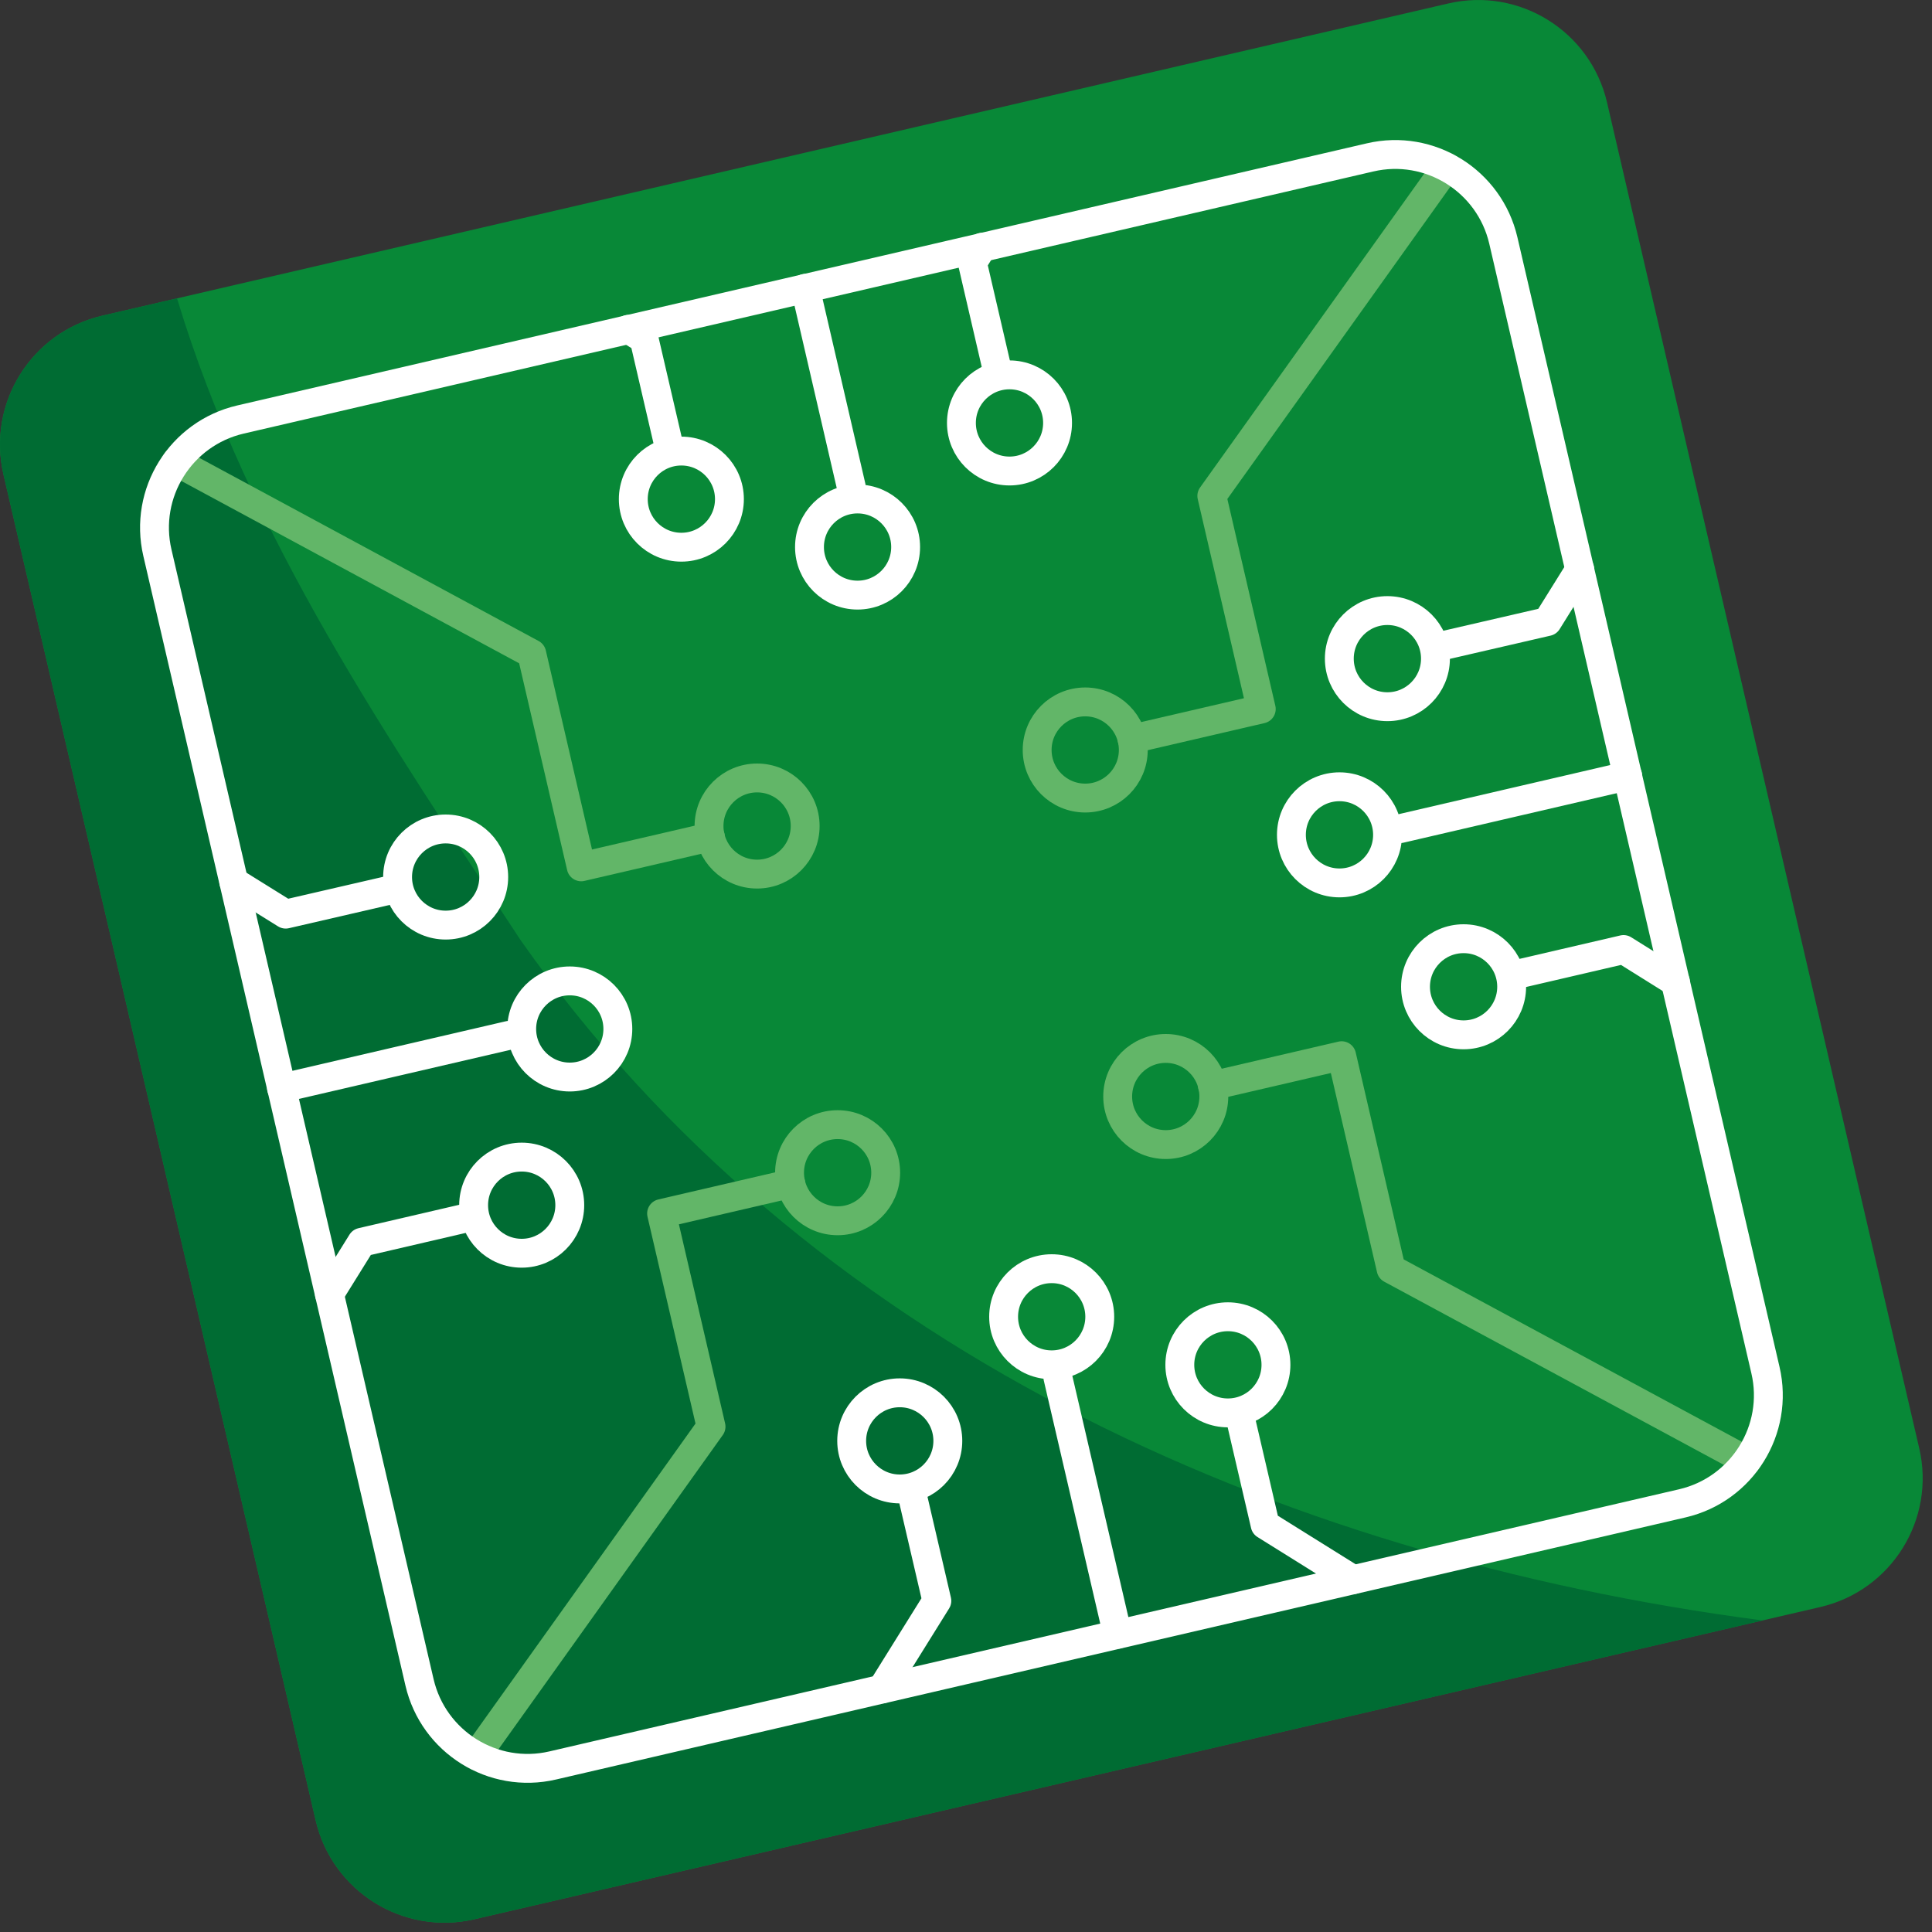 <svg width="125" height="125" viewBox="0 0 125 125" fill="none" xmlns="http://www.w3.org/2000/svg">
<rect x="0" y="0" width="125" height="125" fill="#333333" stroke="none"/>
<path d="M117.774 103.974L30.694 124.174C26.094 125.244 21.494 122.374 20.424 117.774L0.224 30.694C-0.846 26.094 2.024 21.494 6.624 20.424L93.704 0.224C98.304 -0.846 102.904 2.024 103.974 6.624L124.174 93.704C125.244 98.304 122.384 102.904 117.774 103.974Z" fill="#088837"/>
<path d="M33.674 60.814C25.264 48.004 16.124 34.744 11.454 19.304L6.624 20.424C2.024 21.494 -0.846 26.094 0.224 30.694L20.424 117.774C21.494 122.374 26.094 125.244 30.694 124.174L114.044 104.844C82.324 100.694 52.024 86.944 33.674 60.814Z" fill="#006C33"/>
<path d="M11.394 29.874L34.404 42.294L37.604 56.084L45.964 54.144" stroke="#62B668" stroke-width="1.868" stroke-miterlimit="10" stroke-linecap="round" stroke-linejoin="round"/>
<path d="M48.984 56.554C50.701 56.554 52.094 55.161 52.094 53.444C52.094 51.726 50.701 50.334 48.984 50.334C47.266 50.334 45.874 51.726 45.874 53.444C45.874 55.161 47.266 56.554 48.984 56.554Z" stroke="#62B668" stroke-width="1.868" stroke-miterlimit="10" stroke-linecap="round" stroke-linejoin="round"/>
<path d="M30.814 113.584L46.004 92.304L42.804 78.514L51.164 76.574" stroke="#62B668" stroke-width="1.868" stroke-miterlimit="10" stroke-linecap="round" stroke-linejoin="round"/>
<path d="M54.194 78.984C55.911 78.984 57.304 77.591 57.304 75.874C57.304 74.156 55.911 72.764 54.194 72.764C52.476 72.764 51.084 74.156 51.084 75.874C51.084 77.591 52.476 78.984 54.194 78.984Z" stroke="#62B668" stroke-width="1.868" stroke-miterlimit="10" stroke-linecap="round" stroke-linejoin="round"/>
<path d="M73.244 47.814L81.604 45.874L78.404 32.084L93.594 10.814" stroke="#62B668" stroke-width="1.868" stroke-miterlimit="10" stroke-linecap="round" stroke-linejoin="round"/>
<path d="M70.214 51.634C71.931 51.634 73.324 50.241 73.324 48.524C73.324 46.806 71.931 45.414 70.214 45.414C68.496 45.414 67.104 46.806 67.104 48.524C67.104 50.241 68.496 51.634 70.214 51.634Z" stroke="#62B668" stroke-width="1.868" stroke-miterlimit="10" stroke-linecap="round" stroke-linejoin="round"/>
<path d="M78.444 70.244L86.804 68.304L90.004 82.104L113.014 94.514" stroke="#62B668" stroke-width="1.868" stroke-miterlimit="10" stroke-linecap="round" stroke-linejoin="round"/>
<path d="M75.424 74.054C77.141 74.054 78.534 72.661 78.534 70.944C78.534 69.226 77.141 67.834 75.424 67.834C73.706 67.834 72.314 69.226 72.314 70.944C72.314 72.661 73.706 74.054 75.424 74.054Z" stroke="#62B668" stroke-width="1.868" stroke-miterlimit="10" stroke-linecap="round" stroke-linejoin="round"/>
<path d="M108.854 97.264L35.764 114.224C31.904 115.124 28.044 112.714 27.144 108.854L10.184 35.764C9.284 31.904 11.694 28.044 15.554 27.144L88.644 10.184C92.504 9.284 96.364 11.694 97.264 15.554L114.224 88.644C115.124 92.504 112.714 96.364 108.854 97.264Z" stroke="white" stroke-width="1.868" stroke-miterlimit="10" stroke-linecap="round" stroke-linejoin="round"/>
<path d="M32.944 66.984L18.214 70.404" stroke="white" stroke-width="1.868" stroke-miterlimit="10" stroke-linecap="round" stroke-linejoin="round"/>
<path d="M36.864 69.684C38.581 69.684 39.974 68.291 39.974 66.574C39.974 64.856 38.581 63.464 36.864 63.464C35.146 63.464 33.754 64.856 33.754 66.574C33.754 68.291 35.146 69.684 36.864 69.684Z" stroke="white" stroke-width="1.868" stroke-miterlimit="10" stroke-linecap="round" stroke-linejoin="round"/>
<path d="M28.834 59.854C30.552 59.854 31.944 58.461 31.944 56.744C31.944 55.026 30.552 53.634 28.834 53.634C27.116 53.634 25.724 55.026 25.724 56.744C25.724 58.461 27.116 59.854 28.834 59.854Z" stroke="white" stroke-width="1.868" stroke-miterlimit="10" stroke-linecap="round" stroke-linejoin="round"/>
<path d="M15.124 57.054L18.484 59.144L25.024 57.634" stroke="white" stroke-width="1.868" stroke-miterlimit="10" stroke-linecap="round" stroke-linejoin="round"/>
<path d="M33.754 81.084C35.471 81.084 36.864 79.691 36.864 77.974C36.864 76.256 35.471 74.864 33.754 74.864C32.036 74.864 30.644 76.256 30.644 77.974C30.644 79.691 32.036 81.084 33.754 81.084Z" stroke="white" stroke-width="1.868" stroke-miterlimit="10" stroke-linecap="round" stroke-linejoin="round"/>
<path d="M21.314 83.734L23.404 80.374L29.944 78.854" stroke="white" stroke-width="1.868" stroke-miterlimit="10" stroke-linecap="round" stroke-linejoin="round"/>
<path d="M105.314 50.194L90.584 53.614" stroke="white" stroke-width="1.868" stroke-miterlimit="10" stroke-linecap="round" stroke-linejoin="round"/>
<path d="M86.664 57.124C88.381 57.124 89.774 55.731 89.774 54.014C89.774 52.296 88.381 50.904 86.664 50.904C84.946 50.904 83.554 52.296 83.554 54.014C83.554 55.731 84.946 57.124 86.664 57.124Z" stroke="white" stroke-width="1.868" stroke-miterlimit="10" stroke-linecap="round" stroke-linejoin="round"/>
<path d="M94.694 66.954C96.411 66.954 97.804 65.561 97.804 63.844C97.804 62.126 96.411 60.734 94.694 60.734C92.976 60.734 91.584 62.126 91.584 63.844C91.584 65.561 92.976 66.954 94.694 66.954Z" stroke="white" stroke-width="1.868" stroke-miterlimit="10" stroke-linecap="round" stroke-linejoin="round"/>
<path d="M98.504 62.954L105.044 61.434L108.404 63.534" stroke="white" stroke-width="1.868" stroke-miterlimit="10" stroke-linecap="round" stroke-linejoin="round"/>
<path d="M89.764 45.724C91.481 45.724 92.874 44.331 92.874 42.614C92.874 40.896 91.481 39.504 89.764 39.504C88.046 39.504 86.654 40.896 86.654 42.614C86.654 44.331 88.046 45.724 89.764 45.724Z" stroke="white" stroke-width="1.868" stroke-miterlimit="10" stroke-linecap="round" stroke-linejoin="round"/>
<path d="M93.574 41.724L100.114 40.214L102.214 36.844" stroke="white" stroke-width="1.868" stroke-miterlimit="10" stroke-linecap="round" stroke-linejoin="round"/>
<path d="M55.074 31.484L52.104 18.654" stroke="white" stroke-width="1.868" stroke-miterlimit="10" stroke-linecap="round" stroke-linejoin="round"/>
<path d="M55.484 38.504C57.201 38.504 58.594 37.111 58.594 35.394C58.594 33.676 57.201 32.284 55.484 32.284C53.766 32.284 52.374 33.676 52.374 35.394C52.374 37.111 53.766 38.504 55.484 38.504Z" stroke="white" stroke-width="1.868" stroke-miterlimit="10" stroke-linecap="round" stroke-linejoin="round"/>
<path d="M65.314 30.474C67.031 30.474 68.424 29.081 68.424 27.364C68.424 25.646 67.031 24.254 65.314 24.254C63.596 24.254 62.204 25.646 62.204 27.364C62.204 29.081 63.596 30.474 65.314 30.474Z" stroke="white" stroke-width="1.868" stroke-miterlimit="10" stroke-linecap="round" stroke-linejoin="round"/>
<path d="M64.434 23.554L62.914 17.004L63.544 15.994" stroke="white" stroke-width="1.868" stroke-miterlimit="10" stroke-linecap="round" stroke-linejoin="round"/>
<path d="M44.084 35.404C45.801 35.404 47.194 34.011 47.194 32.294C47.194 30.576 45.801 29.184 44.084 29.184C42.366 29.184 40.974 30.576 40.974 32.294C40.974 34.011 42.366 35.404 44.084 35.404Z" stroke="white" stroke-width="1.868" stroke-miterlimit="10" stroke-linecap="round" stroke-linejoin="round"/>
<path d="M40.664 21.304L41.674 21.934L43.194 28.484" stroke="white" stroke-width="1.868" stroke-miterlimit="10" stroke-linecap="round" stroke-linejoin="round"/>
<path d="M72.304 105.734L68.444 89.114" stroke="white" stroke-width="1.868" stroke-miterlimit="10" stroke-linecap="round" stroke-linejoin="round"/>
<path d="M68.044 88.304C69.761 88.304 71.154 86.911 71.154 85.194C71.154 83.476 69.761 82.084 68.044 82.084C66.326 82.084 64.934 83.476 64.934 85.194C64.934 86.911 66.326 88.304 68.044 88.304Z" stroke="white" stroke-width="1.868" stroke-miterlimit="10" stroke-linecap="round" stroke-linejoin="round"/>
<path d="M58.214 96.334C59.931 96.334 61.324 94.941 61.324 93.224C61.324 91.506 59.931 90.114 58.214 90.114C56.496 90.114 55.104 91.506 55.104 93.224C55.104 94.941 56.496 96.334 58.214 96.334Z" stroke="white" stroke-width="1.868" stroke-miterlimit="10" stroke-linecap="round" stroke-linejoin="round"/>
<path d="M59.094 97.034L60.614 103.574L57.064 109.274" stroke="white" stroke-width="1.868" stroke-miterlimit="10" stroke-linecap="round" stroke-linejoin="round"/>
<path d="M79.444 91.414C81.161 91.414 82.554 90.021 82.554 88.304C82.554 86.586 81.161 85.194 79.444 85.194C77.726 85.194 76.334 86.586 76.334 88.304C76.334 90.021 77.726 91.414 79.444 91.414Z" stroke="white" stroke-width="1.868" stroke-miterlimit="10" stroke-linecap="round" stroke-linejoin="round"/>
<path d="M80.334 92.114L81.854 98.654L87.544 102.204" stroke="white" stroke-width="1.868" stroke-miterlimit="10" stroke-linecap="round" stroke-linejoin="round"/>
</svg>
